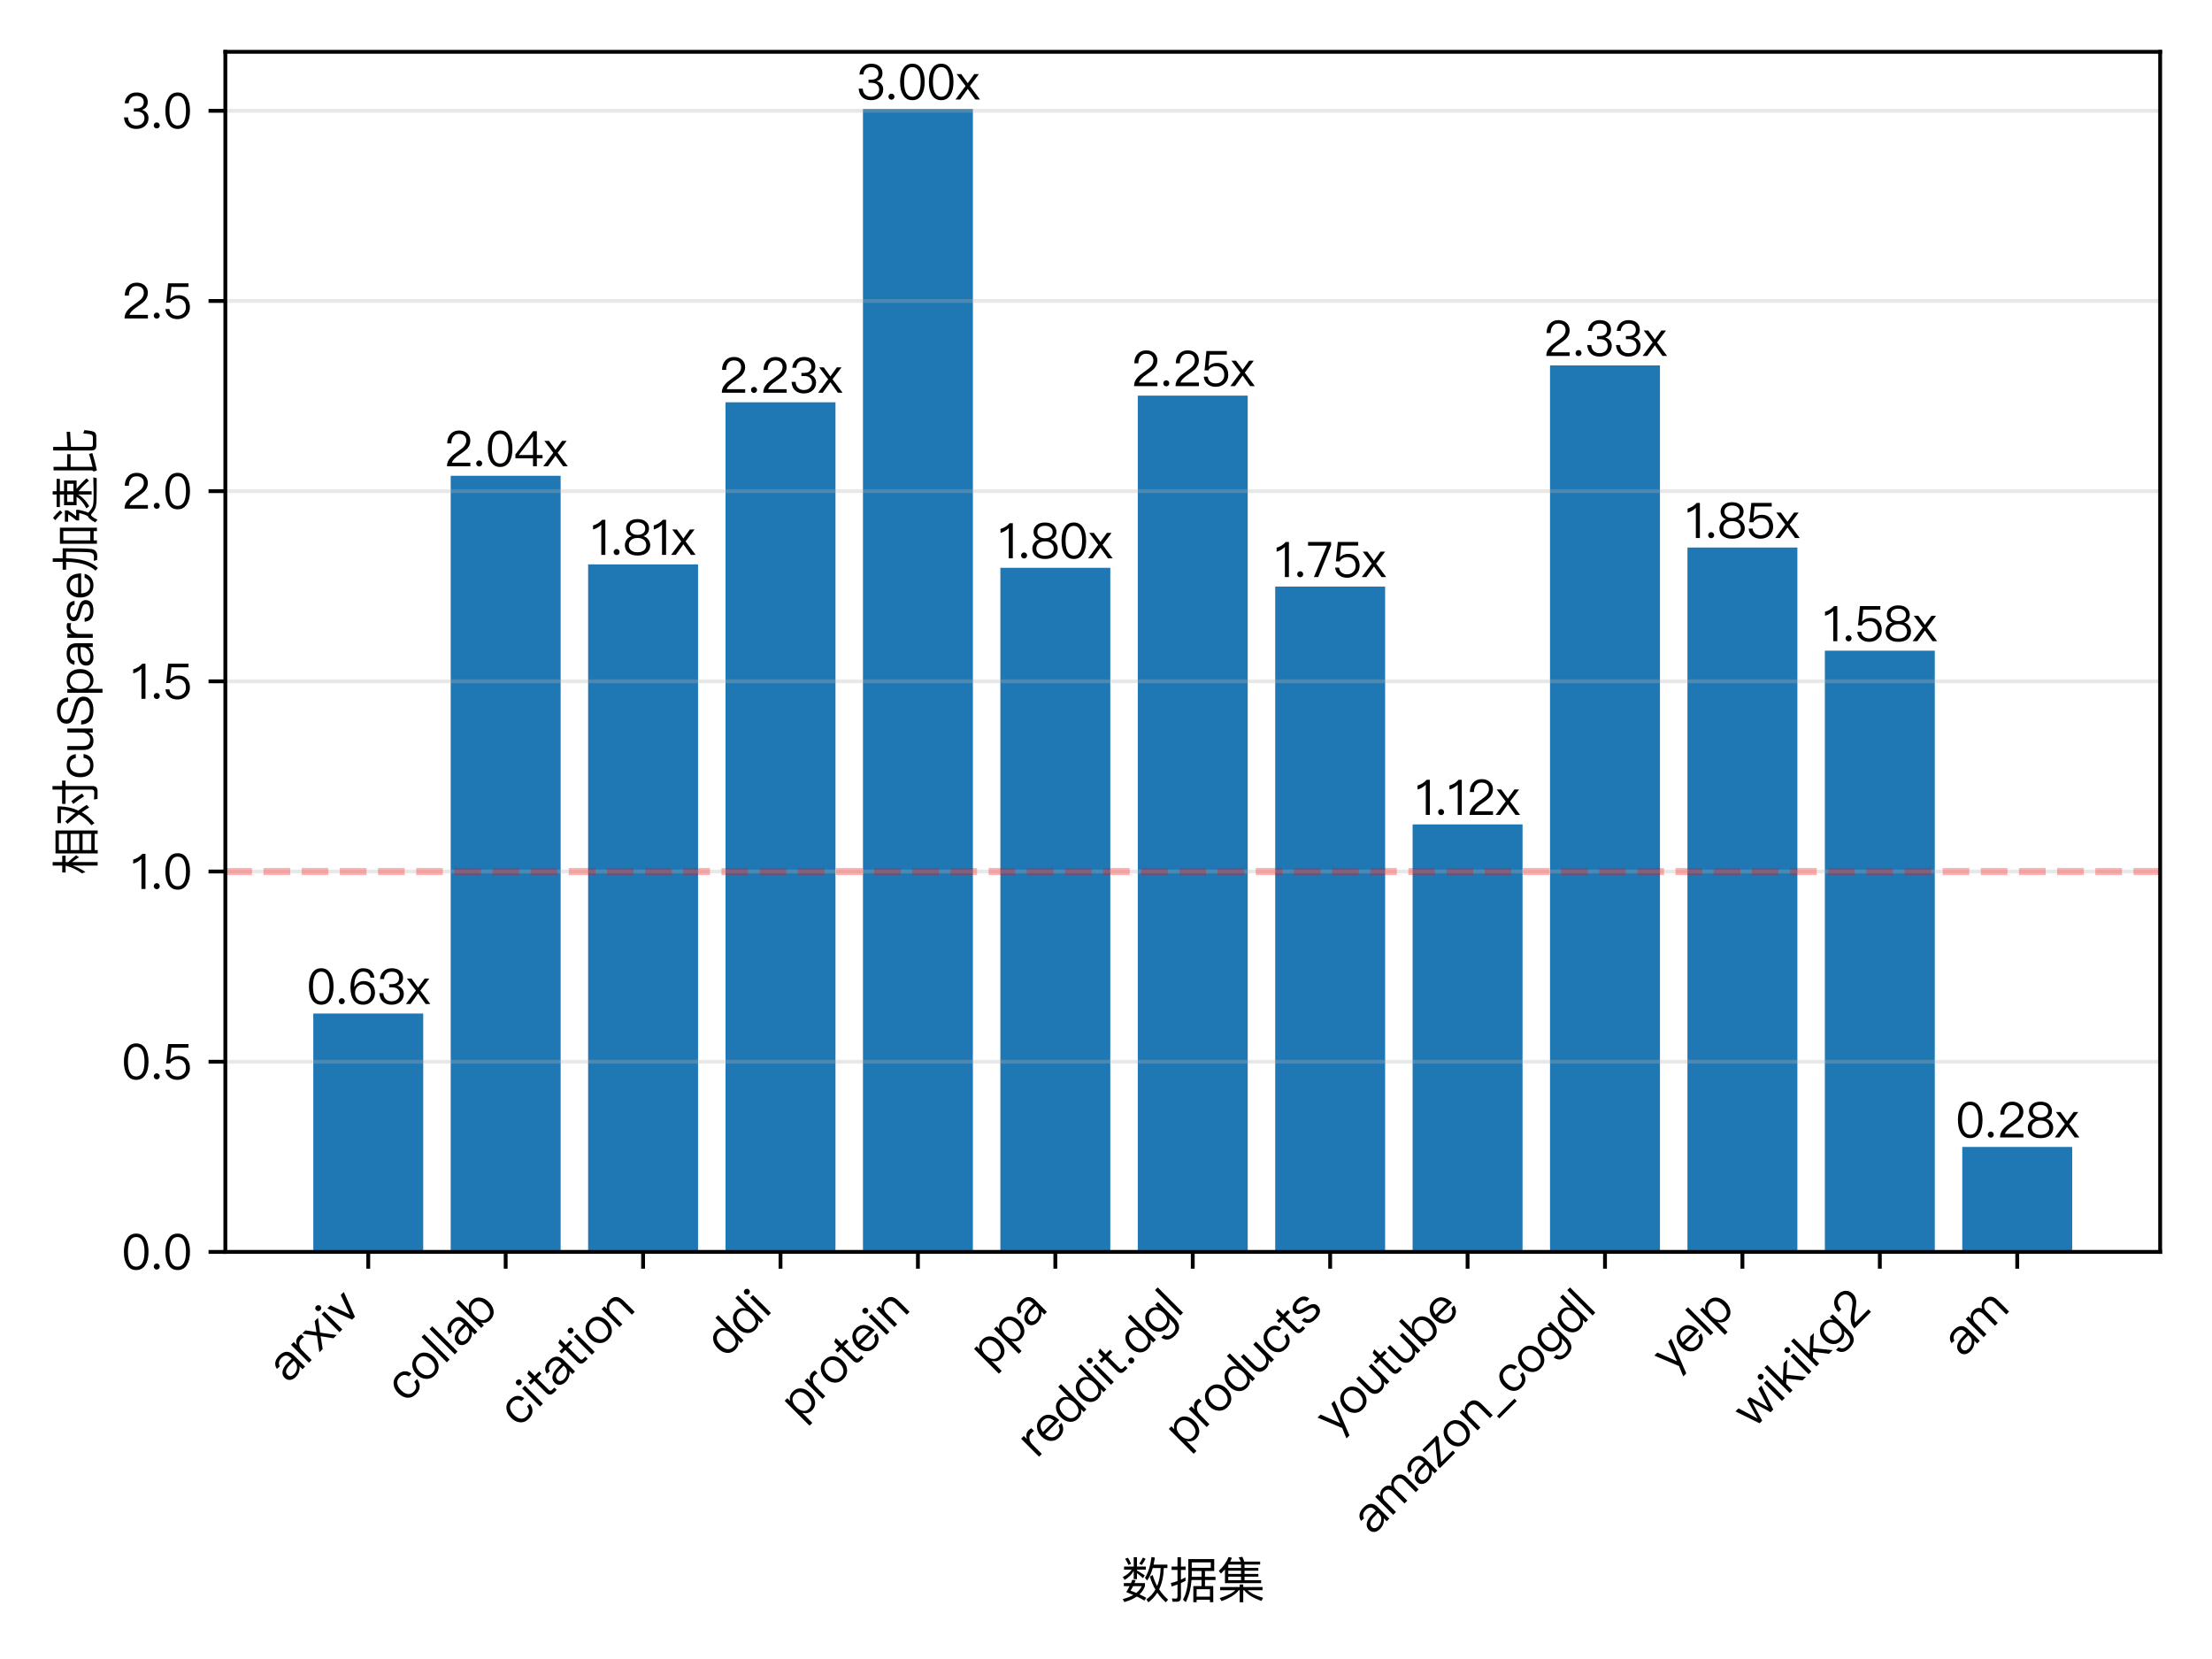 <?xml version="1.0" encoding="utf-8" standalone="no"?>
<!DOCTYPE svg PUBLIC "-//W3C//DTD SVG 1.1//EN"
  "http://www.w3.org/Graphics/SVG/1.1/DTD/svg11.dtd">
<svg xmlns:xlink="http://www.w3.org/1999/xlink" width="460.8pt" height="345.6pt" viewBox="0 0 460.8 345.6" xmlns="http://www.w3.org/2000/svg" version="1.1">
 <defs>
  <style type="text/css">*{stroke-linejoin: round; stroke-linecap: butt}</style>
 </defs>
 <g id="figure_1">
  <g id="patch_1">
   <path d="M 0 345.6 
L 460.8 345.6 
L 460.8 0 
L 0 0 
z
" style="fill: #ffffff"/>
  </g>
  <g id="axes_1">
   <g id="patch_2">
    <path d="M 46.944 260.792 
L 450 260.792 
L 450 10.8 
L 46.944 10.8 
z
" style="fill: #ffffff"/>
   </g>
   <g id="patch_3">
    <path d="M 65.264 260.792 
L 88.165 260.792 
L 88.165 211.138 
L 65.264 211.138 
z
" clip-path="url(#pe59d2b5b99)" style="fill: #1f77b4"/>
   </g>
   <g id="patch_4">
    <path d="M 93.891 260.792 
L 116.792 260.792 
L 116.792 99.112 
L 93.891 99.112 
z
" clip-path="url(#pe59d2b5b99)" style="fill: #1f77b4"/>
   </g>
   <g id="patch_5">
    <path d="M 122.517 260.792 
L 145.418 260.792 
L 145.418 117.567 
L 122.517 117.567 
z
" clip-path="url(#pe59d2b5b99)" style="fill: #1f77b4"/>
   </g>
   <g id="patch_6">
    <path d="M 151.143 260.792 
L 174.044 260.792 
L 174.044 83.799 
L 151.143 83.799 
z
" clip-path="url(#pe59d2b5b99)" style="fill: #1f77b4"/>
   </g>
   <g id="patch_7">
    <path d="M 179.769 260.792 
L 202.67 260.792 
L 202.67 22.704 
L 179.769 22.704 
z
" clip-path="url(#pe59d2b5b99)" style="fill: #1f77b4"/>
   </g>
   <g id="patch_8">
    <path d="M 208.395 260.792 
L 231.296 260.792 
L 231.296 118.28 
L 208.395 118.28 
z
" clip-path="url(#pe59d2b5b99)" style="fill: #1f77b4"/>
   </g>
   <g id="patch_9">
    <path d="M 237.021 260.792 
L 259.922 260.792 
L 259.922 82.419 
L 237.021 82.419 
z
" clip-path="url(#pe59d2b5b99)" style="fill: #1f77b4"/>
   </g>
   <g id="patch_10">
    <path d="M 265.648 260.792 
L 288.548 260.792 
L 288.548 122.196 
L 265.648 122.196 
z
" clip-path="url(#pe59d2b5b99)" style="fill: #1f77b4"/>
   </g>
   <g id="patch_11">
    <path d="M 294.274 260.792 
L 317.175 260.792 
L 317.175 171.742 
L 294.274 171.742 
z
" clip-path="url(#pe59d2b5b99)" style="fill: #1f77b4"/>
   </g>
   <g id="patch_12">
    <path d="M 322.9 260.792 
L 345.801 260.792 
L 345.801 76.12 
L 322.9 76.12 
z
" clip-path="url(#pe59d2b5b99)" style="fill: #1f77b4"/>
   </g>
   <g id="patch_13">
    <path d="M 351.526 260.792 
L 374.427 260.792 
L 374.427 114.056 
L 351.526 114.056 
z
" clip-path="url(#pe59d2b5b99)" style="fill: #1f77b4"/>
   </g>
   <g id="patch_14">
    <path d="M 380.152 260.792 
L 403.053 260.792 
L 403.053 135.547 
L 380.152 135.547 
z
" clip-path="url(#pe59d2b5b99)" style="fill: #1f77b4"/>
   </g>
   <g id="patch_15">
    <path d="M 408.778 260.792 
L 431.679 260.792 
L 431.679 238.929 
L 408.778 238.929 
z
" clip-path="url(#pe59d2b5b99)" style="fill: #1f77b4"/>
   </g>
   <g id="matplotlib.axis_1">
    <g id="xtick_1">
     <g id="line2d_1">
      <defs>
       <path id="m787c8847ae" d="M 0 0 
L 0 3.5 
" style="stroke: #000000; stroke-width: 0.8"/>
      </defs>
      <g>
       <use xlink:href="#m787c8847ae" x="76.715" y="260.792" style="stroke: #000000; stroke-width: 0.8"/>
      </g>
     </g>
     <g id="text_1">
      <!-- arxiv -->
      <g transform="translate(59.963 288.291) rotate(-45) scale(0.1 -0.1)">
       <defs>
        <path id="PingFangHK-Regular-61" d="M 1837 3398 
C 1440 3398 1126 3322 883 3168 
C 614 3002 442 2739 371 2394 
L 877 2355 
C 928 2566 1037 2726 1210 2829 
C 1363 2931 1562 2976 1805 2976 
C 2381 2976 2669 2701 2669 2144 
L 2669 1971 
L 1875 1958 
C 1376 1952 992 1856 723 1677 
C 416 1485 269 1203 269 826 
C 269 557 371 333 576 160 
C 774 -6 1037 -90 1370 -90 
C 1677 -90 1952 -19 2195 115 
C 2400 230 2573 378 2701 557 
L 2701 0 
L 3181 0 
L 3181 2125 
C 3181 2509 3078 2810 2886 3027 
C 2656 3277 2310 3398 1837 3398 
z
M 2669 1587 
L 2669 1306 
C 2669 1050 2547 819 2310 621 
C 2067 416 1792 314 1478 314 
C 1274 314 1107 365 979 461 
C 851 563 794 685 794 838 
C 794 1318 1165 1562 1907 1574 
L 2669 1587 
z
" transform="scale(0.016)"/>
        <path id="PingFangHK-Regular-72" d="M 1850 3398 
C 1619 3398 1421 3328 1248 3187 
C 1107 3078 992 2925 902 2733 
L 902 3309 
L 397 3309 
L 397 0 
L 902 0 
L 902 1754 
C 902 2061 986 2323 1165 2541 
C 1338 2771 1555 2880 1811 2880 
C 1971 2880 2138 2861 2304 2810 
L 2304 3322 
C 2182 3373 2029 3398 1850 3398 
z
" transform="scale(0.016)"/>
        <path id="PingFangHK-Regular-78" d="M 173 3309 
L 1344 1754 
L 32 0 
L 640 0 
L 1632 1376 
L 2618 0 
L 3226 0 
L 1914 1754 
L 3085 3309 
L 2483 3309 
L 1632 2131 
L 774 3309 
L 173 3309 
z
" transform="scale(0.016)"/>
        <path id="PingFangHK-Regular-69" d="M 819 4557 
C 710 4557 621 4525 544 4448 
C 467 4384 435 4294 435 4179 
C 435 4070 467 3981 544 3904 
C 621 3834 710 3795 819 3795 
C 928 3795 1018 3834 1094 3904 
C 1171 3981 1210 4070 1210 4179 
C 1210 4294 1171 4384 1094 4448 
C 1018 4525 928 4557 819 4557 
z
M 563 3309 
L 563 0 
L 1075 0 
L 1075 3309 
L 563 3309 
z
" transform="scale(0.016)"/>
        <path id="PingFangHK-Regular-76" d="M 32 3309 
L 1280 0 
L 1798 0 
L 3053 3309 
L 2490 3309 
L 1542 640 
L 595 3309 
L 32 3309 
z
" transform="scale(0.016)"/>
       </defs>
       <use xlink:href="#PingFangHK-Regular-61"/>
       <use xlink:href="#PingFangHK-Regular-72" transform="translate(55.9 0)"/>
       <use xlink:href="#PingFangHK-Regular-78" transform="translate(92.4 0)"/>
       <use xlink:href="#PingFangHK-Regular-69" transform="translate(143.3 0)"/>
       <use xlink:href="#PingFangHK-Regular-76" transform="translate(168.9 0)"/>
      </g>
     </g>
    </g>
    <g id="xtick_2">
     <g id="line2d_2">
      <g>
       <use xlink:href="#m787c8847ae" x="105.341" y="260.792" style="stroke: #000000; stroke-width: 0.8"/>
      </g>
     </g>
     <g id="text_2">
      <!-- collab -->
      <g transform="translate(84.51 292.37) rotate(-45) scale(0.1 -0.1)">
       <defs>
        <path id="PingFangHK-Regular-63" d="M 1824 3398 
C 1331 3398 941 3226 659 2874 
C 397 2554 269 2144 269 1638 
C 269 1133 397 723 659 410 
C 934 77 1318 -90 1818 -90 
C 2227 -90 2554 19 2803 230 
C 3059 448 3219 774 3296 1197 
L 2784 1197 
C 2707 627 2381 339 1818 339 
C 1485 339 1229 461 1056 691 
C 877 922 794 1242 794 1645 
C 794 2048 883 2368 1062 2605 
C 1248 2848 1504 2970 1824 2970 
C 2086 2970 2298 2912 2464 2784 
C 2624 2656 2726 2464 2771 2208 
L 3277 2208 
C 3219 2611 3066 2912 2810 3110 
C 2560 3302 2234 3398 1824 3398 
z
" transform="scale(0.016)"/>
        <path id="PingFangHK-Regular-6f" d="M 1875 3398 
C 1376 3398 986 3232 691 2886 
C 410 2560 269 2150 269 1651 
C 269 1158 410 749 691 429 
C 986 83 1376 -90 1875 -90 
C 2368 -90 2765 83 3066 429 
C 3341 749 3482 1158 3482 1651 
C 3482 2150 3341 2560 3059 2886 
C 2765 3232 2368 3398 1875 3398 
z
M 1875 2970 
C 2221 2970 2496 2835 2701 2566 
C 2874 2323 2963 2022 2963 1651 
C 2963 1293 2874 986 2701 742 
C 2496 474 2221 339 1875 339 
C 1523 339 1248 474 1056 742 
C 877 986 794 1286 794 1651 
C 794 2022 877 2323 1056 2566 
C 1248 2835 1523 2970 1875 2970 
z
" transform="scale(0.016)"/>
        <path id="PingFangHK-Regular-6c" d="M 499 4659 
L 499 0 
L 1005 0 
L 1005 4659 
L 499 4659 
z
" transform="scale(0.016)"/>
        <path id="PingFangHK-Regular-62" d="M 397 4659 
L 397 0 
L 877 0 
L 877 544 
C 1101 122 1466 -90 1978 -90 
C 2458 -90 2835 90 3110 435 
C 3354 755 3482 1165 3482 1664 
C 3482 2150 3354 2547 3110 2867 
C 2842 3226 2470 3398 2003 3398 
C 1530 3398 1165 3168 909 2701 
L 909 4659 
L 397 4659 
z
M 1894 2976 
C 2253 2976 2522 2848 2707 2592 
C 2874 2368 2957 2061 2957 1664 
C 2957 1267 2874 954 2720 723 
C 2541 467 2272 333 1914 333 
C 1581 333 1318 461 1139 717 
C 973 947 890 1248 890 1619 
L 890 1683 
C 890 2067 979 2381 1171 2618 
C 1350 2861 1594 2976 1894 2976 
z
" transform="scale(0.016)"/>
       </defs>
       <use xlink:href="#PingFangHK-Regular-63"/>
       <use xlink:href="#PingFangHK-Regular-6f" transform="translate(54.7 0)"/>
       <use xlink:href="#PingFangHK-Regular-6c" transform="translate(113.3 0)"/>
       <use xlink:href="#PingFangHK-Regular-6c" transform="translate(136.8 0)"/>
       <use xlink:href="#PingFangHK-Regular-61" transform="translate(160.3 0)"/>
       <use xlink:href="#PingFangHK-Regular-62" transform="translate(216.2 0)"/>
      </g>
     </g>
    </g>
    <g id="xtick_3">
     <g id="line2d_3">
      <g>
       <use xlink:href="#m787c8847ae" x="133.967" y="260.792" style="stroke: #000000; stroke-width: 0.8"/>
      </g>
     </g>
     <g id="text_3">
      <!-- citation -->
      <g transform="translate(108.01 297.497) rotate(-45) scale(0.1 -0.1)">
       <defs>
        <path id="PingFangHK-Regular-74" d="M 1280 4378 
L 774 4166 
L 774 3309 
L 109 3309 
L 109 2880 
L 774 2880 
L 774 774 
C 774 525 826 339 934 211 
C 1050 70 1248 0 1517 0 
L 2016 0 
L 2016 429 
L 1594 429 
C 1478 429 1395 461 1350 512 
C 1299 563 1280 653 1280 774 
L 1280 2880 
L 2099 2880 
L 2099 3309 
L 1280 3309 
L 1280 4378 
z
" transform="scale(0.016)"/>
        <path id="PingFangHK-Regular-6e" d="M 1946 3398 
C 1728 3398 1530 3347 1350 3245 
C 1171 3149 1024 3008 909 2822 
L 909 3309 
L 397 3309 
L 397 0 
L 909 0 
L 909 1997 
C 928 2298 1024 2534 1203 2714 
C 1370 2880 1568 2963 1798 2963 
C 2374 2963 2669 2643 2669 1997 
L 2669 0 
L 3181 0 
L 3181 2035 
C 3181 2944 2765 3398 1946 3398 
z
" transform="scale(0.016)"/>
       </defs>
       <use xlink:href="#PingFangHK-Regular-63"/>
       <use xlink:href="#PingFangHK-Regular-69" transform="translate(54.7 0)"/>
       <use xlink:href="#PingFangHK-Regular-74" transform="translate(80.3 0)"/>
       <use xlink:href="#PingFangHK-Regular-61" transform="translate(115.8 0)"/>
       <use xlink:href="#PingFangHK-Regular-74" transform="translate(171.7 0)"/>
       <use xlink:href="#PingFangHK-Regular-69" transform="translate(207.2 0)"/>
       <use xlink:href="#PingFangHK-Regular-6f" transform="translate(232.8 0)"/>
       <use xlink:href="#PingFangHK-Regular-6e" transform="translate(291.4 0)"/>
      </g>
     </g>
    </g>
    <g id="xtick_4">
     <g id="line2d_4">
      <g>
       <use xlink:href="#m787c8847ae" x="162.593" y="260.792" style="stroke: #000000; stroke-width: 0.8"/>
      </g>
     </g>
     <g id="text_4">
      <!-- ddi -->
      <g transform="translate(151.097 283.035) rotate(-45) scale(0.1 -0.1)">
       <defs>
        <path id="PingFangHK-Regular-64" d="M 2842 4659 
L 2842 2701 
C 2586 3168 2221 3398 1747 3398 
C 1274 3398 909 3226 640 2867 
C 390 2547 269 2150 269 1664 
C 269 1165 390 755 640 435 
C 909 90 1286 -90 1773 -90 
C 2272 -90 2643 122 2874 544 
L 2874 0 
L 3354 0 
L 3354 4659 
L 2842 4659 
z
M 1856 2976 
C 2150 2976 2394 2861 2579 2618 
C 2758 2381 2854 2067 2854 1683 
L 2854 1619 
C 2854 1248 2771 947 2611 717 
C 2426 461 2170 333 1837 333 
C 1478 333 1210 467 1030 723 
C 870 954 794 1267 794 1664 
C 794 2061 870 2368 1037 2592 
C 1216 2848 1491 2976 1856 2976 
z
" transform="scale(0.016)"/>
       </defs>
       <use xlink:href="#PingFangHK-Regular-64"/>
       <use xlink:href="#PingFangHK-Regular-64" transform="translate(58.6 0)"/>
       <use xlink:href="#PingFangHK-Regular-69" transform="translate(117.2 0)"/>
      </g>
     </g>
    </g>
    <g id="xtick_5">
     <g id="line2d_5">
      <g>
       <use xlink:href="#m787c8847ae" x="191.22" y="260.792" style="stroke: #000000; stroke-width: 0.8"/>
      </g>
     </g>
     <g id="text_5">
      <!-- protein -->
      <g transform="translate(166.755 296.004) rotate(-45) scale(0.1 -0.1)">
       <defs>
        <path id="PingFangHK-Regular-70" d="M 1978 3398 
C 1478 3398 1114 3187 877 2765 
L 877 3309 
L 397 3309 
L 397 -1267 
L 909 -1267 
L 909 602 
C 1165 141 1530 -90 2003 -90 
C 2477 -90 2842 90 3110 435 
C 3354 755 3482 1158 3482 1645 
C 3482 2144 3354 2547 3104 2867 
C 2829 3226 2451 3398 1978 3398 
z
M 1914 2976 
C 2266 2976 2534 2848 2720 2579 
C 2874 2349 2957 2035 2957 1645 
C 2957 1248 2874 934 2707 704 
C 2522 461 2253 333 1894 333 
C 1587 333 1350 454 1171 685 
C 979 922 890 1229 890 1613 
L 890 1677 
C 890 2048 973 2355 1139 2586 
C 1318 2848 1581 2976 1914 2976 
z
" transform="scale(0.016)"/>
        <path id="PingFangHK-Regular-65" d="M 1760 3398 
C 1280 3398 902 3226 621 2880 
C 339 2554 205 2144 205 1658 
C 205 1120 346 698 640 378 
C 922 70 1306 -90 1779 -90 
C 2208 -90 2560 38 2835 282 
C 3059 486 3206 742 3283 1062 
L 2771 1062 
C 2688 832 2579 659 2438 544 
C 2272 410 2048 339 1779 339 
C 1466 339 1216 442 1037 646 
C 858 851 762 1139 736 1510 
L 3347 1510 
C 3334 2086 3206 2541 2963 2861 
C 2694 3219 2291 3398 1760 3398 
z
M 1773 2970 
C 2400 2970 2752 2618 2816 1907 
L 749 1907 
C 781 2234 883 2490 1062 2682 
C 1242 2874 1478 2970 1773 2970 
z
" transform="scale(0.016)"/>
       </defs>
       <use xlink:href="#PingFangHK-Regular-70"/>
       <use xlink:href="#PingFangHK-Regular-72" transform="translate(58.6 0)"/>
       <use xlink:href="#PingFangHK-Regular-6f" transform="translate(95.1 0)"/>
       <use xlink:href="#PingFangHK-Regular-74" transform="translate(153.7 0)"/>
       <use xlink:href="#PingFangHK-Regular-65" transform="translate(189.2 0)"/>
       <use xlink:href="#PingFangHK-Regular-69" transform="translate(244.7 0)"/>
       <use xlink:href="#PingFangHK-Regular-6e" transform="translate(270.3 0)"/>
      </g>
     </g>
    </g>
    <g id="xtick_6">
     <g id="line2d_6">
      <g>
       <use xlink:href="#m787c8847ae" x="219.846" y="260.792" style="stroke: #000000; stroke-width: 0.8"/>
      </g>
     </g>
     <g id="text_6">
      <!-- ppa -->
      <g transform="translate(206.206 285.179) rotate(-45) scale(0.1 -0.1)">
       <use xlink:href="#PingFangHK-Regular-70"/>
       <use xlink:href="#PingFangHK-Regular-70" transform="translate(58.6 0)"/>
       <use xlink:href="#PingFangHK-Regular-61" transform="translate(117.2 0)"/>
      </g>
     </g>
    </g>
    <g id="xtick_7">
     <g id="line2d_7">
      <g>
       <use xlink:href="#m787c8847ae" x="248.472" y="260.792" style="stroke: #000000; stroke-width: 0.8"/>
      </g>
     </g>
     <g id="text_7">
      <!-- reddit.dgl -->
      <g transform="translate(216.01 303.902) rotate(-45) scale(0.1 -0.1)">
       <defs>
        <path id="PingFangHK-Regular-2e" d="M 845 762 
C 730 762 640 723 570 646 
C 493 570 454 480 454 365 
C 454 256 493 166 570 90 
C 640 13 730 -26 845 -26 
C 947 -26 1043 13 1120 90 
C 1197 166 1235 256 1235 365 
C 1235 480 1197 570 1120 646 
C 1043 723 947 762 845 762 
z
" transform="scale(0.016)"/>
        <path id="PingFangHK-Regular-67" d="M 1760 3398 
C 1299 3398 934 3238 666 2912 
C 397 2605 269 2214 269 1728 
C 269 1248 397 858 666 550 
C 934 237 1299 77 1760 77 
C 2259 77 2630 301 2874 742 
L 2874 160 
C 2874 -570 2541 -941 1875 -941 
C 1574 -941 1350 -883 1203 -774 
C 1056 -672 960 -506 922 -282 
L 410 -282 
C 467 -640 614 -909 851 -1088 
C 1082 -1267 1427 -1357 1875 -1357 
C 2880 -1357 3386 -826 3386 230 
L 3386 3309 
L 2874 3309 
L 2874 2739 
C 2630 3181 2259 3398 1760 3398 
z
M 1837 2976 
C 2163 2976 2419 2861 2611 2618 
C 2790 2400 2880 2099 2880 1728 
C 2880 1370 2790 1075 2611 851 
C 2419 621 2163 506 1830 506 
C 1472 506 1210 634 1030 877 
C 870 1094 794 1382 794 1728 
C 794 2099 883 2400 1062 2618 
C 1248 2861 1504 2976 1837 2976 
z
" transform="scale(0.016)"/>
       </defs>
       <use xlink:href="#PingFangHK-Regular-72"/>
       <use xlink:href="#PingFangHK-Regular-65" transform="translate(36.5 0)"/>
       <use xlink:href="#PingFangHK-Regular-64" transform="translate(92 0)"/>
       <use xlink:href="#PingFangHK-Regular-64" transform="translate(150.6 0)"/>
       <use xlink:href="#PingFangHK-Regular-69" transform="translate(209.2 0)"/>
       <use xlink:href="#PingFangHK-Regular-74" transform="translate(234.8 0)"/>
       <use xlink:href="#PingFangHK-Regular-2e" transform="translate(270.3 0)"/>
       <use xlink:href="#PingFangHK-Regular-64" transform="translate(296.7 0)"/>
       <use xlink:href="#PingFangHK-Regular-67" transform="translate(355.3 0)"/>
       <use xlink:href="#PingFangHK-Regular-6c" transform="translate(414.4 0)"/>
      </g>
     </g>
    </g>
    <g id="xtick_8">
     <g id="line2d_8">
      <g>
       <use xlink:href="#m787c8847ae" x="277.098" y="260.792" style="stroke: #000000; stroke-width: 0.8"/>
      </g>
     </g>
     <g id="text_8">
      <!-- products -->
      <g transform="translate(246.779 301.859) rotate(-45) scale(0.1 -0.1)">
       <defs>
        <path id="PingFangHK-Regular-75" d="M 397 3309 
L 397 1261 
C 397 365 794 -90 1600 -90 
C 2048 -90 2406 115 2675 512 
L 2675 0 
L 3187 0 
L 3187 3309 
L 2675 3309 
L 2675 1293 
C 2637 1011 2528 781 2349 602 
C 2176 435 1978 346 1760 346 
C 1459 346 1242 429 1107 582 
C 973 736 909 973 909 1286 
L 909 3309 
L 397 3309 
z
" transform="scale(0.016)"/>
        <path id="PingFangHK-Regular-73" d="M 1568 3398 
C 1197 3398 890 3315 659 3149 
C 410 2982 288 2765 288 2483 
C 288 2202 410 1990 666 1837 
C 819 1734 1094 1638 1485 1542 
C 1843 1453 2080 1382 2189 1331 
C 2394 1229 2502 1088 2502 902 
C 2502 531 2202 339 1613 339 
C 1331 339 1120 390 979 493 
C 838 608 742 794 704 1056 
L 205 1056 
C 282 294 755 -90 1626 -90 
C 2560 -90 3027 256 3027 934 
C 3027 1222 2893 1446 2630 1613 
C 2458 1722 2176 1824 1779 1920 
C 1446 2010 1216 2080 1094 2138 
C 902 2234 813 2355 813 2496 
C 813 2643 883 2758 1024 2842 
C 1152 2931 1331 2970 1562 2970 
C 1824 2970 2029 2918 2170 2816 
C 2298 2726 2381 2573 2426 2368 
L 2925 2368 
C 2835 3059 2387 3398 1568 3398 
z
" transform="scale(0.016)"/>
       </defs>
       <use xlink:href="#PingFangHK-Regular-70"/>
       <use xlink:href="#PingFangHK-Regular-72" transform="translate(58.6 0)"/>
       <use xlink:href="#PingFangHK-Regular-6f" transform="translate(95.1 0)"/>
       <use xlink:href="#PingFangHK-Regular-64" transform="translate(153.7 0)"/>
       <use xlink:href="#PingFangHK-Regular-75" transform="translate(212.3 0)"/>
       <use xlink:href="#PingFangHK-Regular-63" transform="translate(268.3 0)"/>
       <use xlink:href="#PingFangHK-Regular-74" transform="translate(323 0)"/>
       <use xlink:href="#PingFangHK-Regular-73" transform="translate(358.5 0)"/>
      </g>
     </g>
    </g>
    <g id="xtick_9">
     <g id="line2d_9">
      <g>
       <use xlink:href="#m787c8847ae" x="305.724" y="260.792" style="stroke: #000000; stroke-width: 0.8"/>
      </g>
     </g>
     <g id="text_9">
      <!-- youtube -->
      <g transform="translate(278.177 299.087) rotate(-45) scale(0.1 -0.1)">
       <defs>
        <path id="PingFangHK-Regular-79" d="M 32 3309 
L 1344 77 
L 774 -1267 
L 1331 -1267 
L 3142 3309 
L 2579 3309 
L 1600 698 
L 589 3309 
L 32 3309 
z
" transform="scale(0.016)"/>
       </defs>
       <use xlink:href="#PingFangHK-Regular-79"/>
       <use xlink:href="#PingFangHK-Regular-6f" transform="translate(49.6 0)"/>
       <use xlink:href="#PingFangHK-Regular-75" transform="translate(108.2 0)"/>
       <use xlink:href="#PingFangHK-Regular-74" transform="translate(164.2 0)"/>
       <use xlink:href="#PingFangHK-Regular-75" transform="translate(199.7 0)"/>
       <use xlink:href="#PingFangHK-Regular-62" transform="translate(255.7 0)"/>
       <use xlink:href="#PingFangHK-Regular-65" transform="translate(314.3 0)"/>
      </g>
     </g>
    </g>
    <g id="xtick_10">
     <g id="line2d_10">
      <g>
       <use xlink:href="#m787c8847ae" x="334.35" y="260.792" style="stroke: #000000; stroke-width: 0.8"/>
      </g>
     </g>
     <g id="text_10">
      <!-- amazon_cogdl -->
      <g transform="translate(285.828 319.962) rotate(-45) scale(0.1 -0.1)">
       <defs>
        <path id="PingFangHK-Regular-6d" d="M 1843 3398 
C 1472 3398 1158 3226 909 2867 
L 909 3309 
L 397 3309 
L 397 0 
L 909 0 
L 909 2016 
C 909 2278 986 2502 1139 2682 
C 1293 2874 1485 2963 1722 2963 
C 2227 2963 2483 2675 2483 2086 
L 2483 0 
L 2995 0 
L 2995 2074 
C 2995 2342 3066 2554 3219 2720 
C 3360 2886 3546 2963 3763 2963 
C 4045 2963 4250 2893 4378 2739 
C 4499 2598 4563 2381 4563 2086 
L 4563 0 
L 5075 0 
L 5075 2170 
C 5075 2547 4966 2848 4762 3072 
C 4544 3290 4269 3398 3923 3398 
C 3693 3398 3501 3347 3341 3245 
C 3162 3149 3008 2989 2880 2771 
C 2694 3194 2349 3398 1843 3398 
z
" transform="scale(0.016)"/>
        <path id="PingFangHK-Regular-7a" d="M 224 3309 
L 224 2880 
L 2182 2880 
L 160 371 
L 160 0 
L 2957 0 
L 2957 429 
L 826 429 
L 2854 2950 
L 2854 3309 
L 224 3309 
z
" transform="scale(0.016)"/>
        <path id="PingFangHK-Regular-5f" d="M 0 -467 
L 0 -896 
L 3200 -896 
L 3200 -467 
L 0 -467 
z
" transform="scale(0.016)"/>
       </defs>
       <use xlink:href="#PingFangHK-Regular-61"/>
       <use xlink:href="#PingFangHK-Regular-6d" transform="translate(55.9 0)"/>
       <use xlink:href="#PingFangHK-Regular-61" transform="translate(141.4 0)"/>
       <use xlink:href="#PingFangHK-Regular-7a" transform="translate(197.3 0)"/>
       <use xlink:href="#PingFangHK-Regular-6f" transform="translate(246 0)"/>
       <use xlink:href="#PingFangHK-Regular-6e" transform="translate(304.6 0)"/>
       <use xlink:href="#PingFangHK-Regular-5f" transform="translate(360.5 0)"/>
       <use xlink:href="#PingFangHK-Regular-63" transform="translate(410.5 0)"/>
       <use xlink:href="#PingFangHK-Regular-6f" transform="translate(465.2 0)"/>
       <use xlink:href="#PingFangHK-Regular-67" transform="translate(523.8 0)"/>
       <use xlink:href="#PingFangHK-Regular-64" transform="translate(582.9 0)"/>
       <use xlink:href="#PingFangHK-Regular-6c" transform="translate(641.5 0)"/>
      </g>
     </g>
    </g>
    <g id="xtick_11">
     <g id="line2d_11">
      <g>
       <use xlink:href="#m787c8847ae" x="362.976" y="260.792" style="stroke: #000000; stroke-width: 0.8"/>
      </g>
     </g>
     <g id="text_11">
      <!-- yelp -->
      <g transform="translate(348.34 286.175) rotate(-45) scale(0.1 -0.1)">
       <use xlink:href="#PingFangHK-Regular-79"/>
       <use xlink:href="#PingFangHK-Regular-65" transform="translate(49.6 0)"/>
       <use xlink:href="#PingFangHK-Regular-6c" transform="translate(105.1 0)"/>
       <use xlink:href="#PingFangHK-Regular-70" transform="translate(128.6 0)"/>
      </g>
     </g>
    </g>
    <g id="xtick_12">
     <g id="line2d_12">
      <g>
       <use xlink:href="#m787c8847ae" x="391.603" y="260.792" style="stroke: #000000; stroke-width: 0.8"/>
      </g>
     </g>
     <g id="text_12">
      <!-- wikikg2 -->
      <g transform="translate(365.242 297.801) rotate(-45) scale(0.1 -0.1)">
       <defs>
        <path id="PingFangHK-Regular-77" d="M 32 3309 
L 1158 0 
L 1638 0 
L 2419 2662 
L 3187 0 
L 3674 0 
L 4800 3309 
L 4237 3309 
L 3424 627 
L 2656 3309 
L 2176 3309 
L 1408 627 
L 595 3309 
L 32 3309 
z
" transform="scale(0.016)"/>
        <path id="PingFangHK-Regular-6b" d="M 397 4659 
L 397 0 
L 909 0 
L 909 1171 
L 1434 1645 
L 2726 0 
L 3386 0 
L 1786 1978 
L 3245 3309 
L 2566 3309 
L 909 1773 
L 909 4659 
L 397 4659 
z
" transform="scale(0.016)"/>
        <path id="PingFangHK-Regular-32" d="M 1984 4659 
C 1523 4659 1146 4506 864 4198 
C 582 3898 435 3488 435 2976 
L 960 2976 
C 966 3379 1062 3686 1242 3891 
C 1408 4109 1651 4211 1965 4211 
C 2259 4211 2496 4134 2662 3981 
C 2829 3827 2912 3616 2912 3334 
C 2912 3040 2790 2765 2560 2515 
C 2438 2387 2202 2202 1843 1946 
C 1357 1613 1030 1338 851 1133 
C 544 794 397 416 397 0 
L 3443 0 
L 3443 467 
L 1043 467 
C 1126 774 1459 1126 2042 1517 
C 2515 1837 2829 2086 2989 2253 
C 3283 2573 3437 2931 3437 3328 
C 3437 3725 3296 4051 3027 4294 
C 2752 4538 2406 4659 1984 4659 
z
" transform="scale(0.016)"/>
       </defs>
       <use xlink:href="#PingFangHK-Regular-77"/>
       <use xlink:href="#PingFangHK-Regular-69" transform="translate(75.5 0)"/>
       <use xlink:href="#PingFangHK-Regular-6b" transform="translate(101.1 0)"/>
       <use xlink:href="#PingFangHK-Regular-69" transform="translate(154 0)"/>
       <use xlink:href="#PingFangHK-Regular-6b" transform="translate(179.6 0)"/>
       <use xlink:href="#PingFangHK-Regular-67" transform="translate(232.5 0)"/>
       <use xlink:href="#PingFangHK-Regular-32" transform="translate(291.6 0)"/>
      </g>
     </g>
    </g>
    <g id="xtick_13">
     <g id="line2d_13">
      <g>
       <use xlink:href="#m787c8847ae" x="420.229" y="260.792" style="stroke: #000000; stroke-width: 0.8"/>
      </g>
     </g>
     <g id="text_13">
      <!-- am -->
      <g transform="translate(408.83 282.938) rotate(-45) scale(0.1 -0.1)">
       <use xlink:href="#PingFangHK-Regular-61"/>
       <use xlink:href="#PingFangHK-Regular-6d" transform="translate(55.9 0)"/>
      </g>
     </g>
    </g>
    <g id="text_14">
     <!-- 数据集 -->
     <g transform="translate(233.472 332.741) scale(0.1 -0.1)">
      <defs>
       <path id="PingFangHK-Regular-6570" d="M 4166 3808 
L 5190 3808 
C 5165 2906 5018 2125 4742 1466 
C 4499 1901 4307 2381 4154 2893 
L 3795 2688 
C 3974 2074 4211 1510 4512 998 
C 4218 486 3827 64 3341 -269 
L 3584 -659 
C 4058 -314 4448 102 4762 602 
C 5069 141 5440 -275 5869 -653 
L 6163 -307 
C 5715 83 5325 531 4998 1037 
C 5370 1805 5574 2726 5606 3808 
L 6074 3808 
L 6074 4250 
L 4275 4250 
C 4339 4531 4397 4838 4448 5165 
L 4006 5242 
C 3859 4102 3578 3194 3155 2528 
L 3437 2176 
C 3738 2611 3981 3155 4166 3808 
z
M 1504 2278 
C 1453 2144 1402 2003 1338 1850 
L 403 1850 
L 403 1446 
L 1152 1446 
C 1024 1203 883 947 717 678 
C 1043 550 1350 429 1638 301 
C 1261 83 800 -96 256 -237 
L 474 -621 
C 1126 -442 1664 -198 2093 96 
C 2470 -83 2803 -256 3085 -429 
L 3328 -70 
C 3040 90 2746 237 2445 378 
C 2778 685 3014 1050 3155 1472 
L 3155 1850 
L 1792 1850 
C 1843 1978 1888 2099 1933 2227 
L 1504 2278 
z
M 2022 563 
C 1779 672 1530 768 1274 858 
C 1395 1043 1510 1242 1613 1446 
L 2733 1446 
C 2579 1114 2342 819 2022 563 
z
M 941 5146 
L 570 5024 
C 723 4787 870 4518 1005 4211 
L 1338 4358 
C 1222 4640 1094 4902 941 5146 
z
M 2886 5171 
C 2765 4909 2605 4640 2413 4371 
L 2739 4205 
C 2938 4467 3104 4736 3232 5011 
L 2886 5171 
z
M 429 4000 
L 429 3597 
L 1421 3597 
C 1203 3238 819 2918 269 2637 
L 506 2259 
C 1056 2592 1446 2982 1690 3430 
L 1690 2362 
L 2112 2362 
L 2112 3142 
C 2330 2982 2592 2765 2893 2490 
L 3130 2848 
C 2790 3085 2451 3296 2112 3482 
L 2112 3597 
L 3270 3597 
L 3270 4000 
L 2112 4000 
L 2112 5222 
L 1690 5222 
L 1690 4000 
L 429 4000 
z
" transform="scale(0.016)"/>
       <path id="PingFangHK-Regular-636e" d="M 1050 -582 
C 1408 -582 1587 -390 1587 -19 
L 1587 1850 
C 1786 1939 1984 2029 2182 2131 
L 2182 2586 
C 1990 2483 1792 2387 1587 2298 
L 1587 3558 
L 2202 3558 
L 2202 4000 
L 1587 4000 
L 1587 5210 
L 1139 5210 
L 1139 4000 
L 371 4000 
L 371 3558 
L 1139 3558 
L 1139 2112 
C 858 2010 563 1920 269 1850 
L 384 1402 
C 634 1478 883 1568 1139 1664 
L 1139 96 
C 1139 -83 1056 -179 896 -179 
C 742 -179 576 -166 410 -147 
L 506 -582 
L 1050 -582 
z
M 2963 2246 
L 4269 2246 
L 4269 1459 
L 3200 1459 
L 3200 -640 
L 3629 -640 
L 3629 -326 
L 5363 -326 
L 5363 -640 
L 5792 -640 
L 5792 1459 
L 4717 1459 
L 4717 2246 
L 6086 2246 
L 6086 2662 
L 4717 2662 
L 4717 3418 
L 5920 3418 
L 5920 4973 
L 2547 4973 
L 2547 2970 
C 2541 1626 2310 525 1856 -320 
L 2214 -640 
C 2637 192 2886 1152 2963 2246 
z
M 4269 3418 
L 4269 2662 
L 2989 2662 
C 2989 2765 2995 2867 2995 2970 
L 2995 3418 
L 4269 3418 
z
M 3629 83 
L 3629 1050 
L 5363 1050 
L 5363 83 
L 3629 83 
z
M 5472 4544 
L 5472 3834 
L 2995 3834 
L 2995 4544 
L 5472 4544 
z
" transform="scale(0.016)"/>
       <path id="PingFangHK-Regular-96c6" d="M 2413 915 
C 2042 538 1363 198 378 -102 
L 621 -499 
C 1715 -102 2464 371 2867 915 
L 2989 915 
L 2989 -646 
L 3450 -646 
L 3450 915 
L 3571 915 
C 4019 346 4768 -115 5830 -474 
L 6029 -64 
C 5126 179 4454 506 4019 915 
L 5958 915 
L 5958 1331 
L 3450 1331 
L 3450 1664 
L 2989 1664 
L 2989 1331 
L 442 1331 
L 442 915 
L 2413 915 
z
M 1069 3635 
L 1069 1837 
L 5773 1837 
L 5773 2227 
L 3616 2227 
L 3616 2682 
L 5414 2682 
L 5414 3040 
L 3616 3040 
L 3616 3462 
L 5414 3462 
L 5414 3821 
L 3616 3821 
L 3616 4256 
L 5651 4256 
L 5651 4640 
L 3584 4640 
C 3501 4870 3418 5082 3328 5267 
L 2854 5190 
C 2957 5024 3046 4838 3136 4640 
L 1754 4640 
C 1830 4800 1907 4966 1971 5139 
L 1542 5248 
C 1261 4557 838 3955 269 3443 
L 531 3085 
C 723 3264 902 3443 1069 3635 
z
M 3162 2227 
L 1498 2227 
L 1498 2682 
L 3162 2682 
L 3162 2227 
z
M 3162 3040 
L 1498 3040 
L 1498 3462 
L 3162 3462 
L 3162 3040 
z
M 3162 3821 
L 1498 3821 
L 1498 4205 
L 1530 4256 
L 3162 4256 
L 3162 3821 
z
" transform="scale(0.016)"/>
      </defs>
      <use xlink:href="#PingFangHK-Regular-6570"/>
      <use xlink:href="#PingFangHK-Regular-636e" transform="translate(100 0)"/>
      <use xlink:href="#PingFangHK-Regular-96c6" transform="translate(200 0)"/>
     </g>
    </g>
   </g>
   <g id="matplotlib.axis_2">
    <g id="ytick_1">
     <g id="line2d_14">
      <path d="M 46.944 260.792 
L 450 260.792 
" clip-path="url(#pe59d2b5b99)" style="fill: none; stroke: #b0b0b0; stroke-opacity: 0.3; stroke-width: 0.8; stroke-linecap: square"/>
     </g>
     <g id="line2d_15">
      <defs>
       <path id="m7cd7b6471e" d="M 0 0 
L -3.5 0 
" style="stroke: #000000; stroke-width: 0.8"/>
      </defs>
      <g>
       <use xlink:href="#m7cd7b6471e" x="46.944" y="260.792" style="stroke: #000000; stroke-width: 0.8"/>
      </g>
     </g>
     <g id="text_15">
      <!-- 0.0 -->
      <g transform="translate(25.303 264.432) scale(0.1 -0.1)">
       <defs>
        <path id="PingFangHK-Regular-30" d="M 1920 4659 
C 1370 4659 960 4422 685 3936 
C 442 3526 320 2976 320 2285 
C 320 1594 442 1043 685 634 
C 960 154 1370 -90 1920 -90 
C 2464 -90 2874 154 3155 634 
C 3398 1043 3520 1594 3520 2285 
C 3520 2976 3398 3526 3155 3936 
C 2874 4422 2464 4659 1920 4659 
z
M 1920 4211 
C 2330 4211 2624 3994 2803 3552 
C 2931 3245 3002 2822 3002 2285 
C 3002 1754 2931 1331 2803 1018 
C 2624 582 2330 358 1920 358 
C 1510 358 1216 582 1037 1018 
C 909 1331 845 1754 845 2285 
C 845 2822 909 3245 1037 3552 
C 1216 3994 1510 4211 1920 4211 
z
" transform="scale(0.016)"/>
       </defs>
       <use xlink:href="#PingFangHK-Regular-30"/>
       <use xlink:href="#PingFangHK-Regular-2e" transform="translate(60 0)"/>
       <use xlink:href="#PingFangHK-Regular-30" transform="translate(86.4 0)"/>
      </g>
     </g>
    </g>
    <g id="ytick_2">
     <g id="line2d_16">
      <path d="M 46.944 221.173 
L 450 221.173 
" clip-path="url(#pe59d2b5b99)" style="fill: none; stroke: #b0b0b0; stroke-opacity: 0.3; stroke-width: 0.8; stroke-linecap: square"/>
     </g>
     <g id="line2d_17">
      <g>
       <use xlink:href="#m7cd7b6471e" x="46.944" y="221.173" style="stroke: #000000; stroke-width: 0.8"/>
      </g>
     </g>
     <g id="text_16">
      <!-- 0.5 -->
      <g transform="translate(25.303 224.813) scale(0.1 -0.1)">
       <defs>
        <path id="PingFangHK-Regular-35" d="M 672 4570 
L 429 2048 
L 928 2048 
C 1018 2227 1158 2368 1338 2458 
C 1510 2554 1702 2598 1920 2598 
C 2253 2598 2515 2502 2701 2298 
C 2893 2099 2995 1818 2995 1453 
C 2995 1133 2886 870 2682 666 
C 2470 461 2208 358 1888 358 
C 1606 358 1370 429 1190 563 
C 986 717 870 941 845 1229 
L 326 1229 
C 358 813 531 480 851 237 
C 1133 19 1478 -90 1882 -90 
C 2330 -90 2714 51 3021 326 
C 3347 621 3514 998 3514 1459 
C 3514 1952 3373 2336 3104 2618 
C 2835 2893 2483 3027 2048 3027 
C 1837 3027 1645 2995 1466 2918 
C 1267 2842 1101 2726 973 2573 
L 947 2573 
L 1101 4102 
L 3328 4102 
L 3328 4570 
L 672 4570 
z
" transform="scale(0.016)"/>
       </defs>
       <use xlink:href="#PingFangHK-Regular-30"/>
       <use xlink:href="#PingFangHK-Regular-2e" transform="translate(60 0)"/>
       <use xlink:href="#PingFangHK-Regular-35" transform="translate(86.4 0)"/>
      </g>
     </g>
    </g>
    <g id="ytick_3">
     <g id="line2d_18">
      <path d="M 46.944 181.554 
L 450 181.554 
" clip-path="url(#pe59d2b5b99)" style="fill: none; stroke: #b0b0b0; stroke-opacity: 0.3; stroke-width: 0.8; stroke-linecap: square"/>
     </g>
     <g id="line2d_19">
      <g>
       <use xlink:href="#m7cd7b6471e" x="46.944" y="181.554" style="stroke: #000000; stroke-width: 0.8"/>
      </g>
     </g>
     <g id="text_17">
      <!-- 1.0 -->
      <g transform="translate(27.294 185.194) scale(0.1 -0.1)">
       <defs>
        <path id="PingFangHK-Regular-31" d="M 1472 4570 
C 1318 4397 1139 4243 922 4102 
C 704 3974 486 3885 282 3827 
L 282 3302 
C 710 3430 1069 3635 1357 3930 
L 1357 0 
L 1882 0 
L 1882 4570 
L 1472 4570 
z
" transform="scale(0.016)"/>
       </defs>
       <use xlink:href="#PingFangHK-Regular-31"/>
       <use xlink:href="#PingFangHK-Regular-2e" transform="translate(40.1 0)"/>
       <use xlink:href="#PingFangHK-Regular-30" transform="translate(66.5 0)"/>
      </g>
     </g>
    </g>
    <g id="ytick_4">
     <g id="line2d_20">
      <path d="M 46.944 141.935 
L 450 141.935 
" clip-path="url(#pe59d2b5b99)" style="fill: none; stroke: #b0b0b0; stroke-opacity: 0.3; stroke-width: 0.8; stroke-linecap: square"/>
     </g>
     <g id="line2d_21">
      <g>
       <use xlink:href="#m7cd7b6471e" x="46.944" y="141.935" style="stroke: #000000; stroke-width: 0.8"/>
      </g>
     </g>
     <g id="text_18">
      <!-- 1.5 -->
      <g transform="translate(27.294 145.575) scale(0.1 -0.1)">
       <use xlink:href="#PingFangHK-Regular-31"/>
       <use xlink:href="#PingFangHK-Regular-2e" transform="translate(40.1 0)"/>
       <use xlink:href="#PingFangHK-Regular-35" transform="translate(66.5 0)"/>
      </g>
     </g>
    </g>
    <g id="ytick_5">
     <g id="line2d_22">
      <path d="M 46.944 102.316 
L 450 102.316 
" clip-path="url(#pe59d2b5b99)" style="fill: none; stroke: #b0b0b0; stroke-opacity: 0.3; stroke-width: 0.8; stroke-linecap: square"/>
     </g>
     <g id="line2d_23">
      <g>
       <use xlink:href="#m7cd7b6471e" x="46.944" y="102.316" style="stroke: #000000; stroke-width: 0.8"/>
      </g>
     </g>
     <g id="text_19">
      <!-- 2.0 -->
      <g transform="translate(25.303 105.956) scale(0.1 -0.1)">
       <use xlink:href="#PingFangHK-Regular-32"/>
       <use xlink:href="#PingFangHK-Regular-2e" transform="translate(60 0)"/>
       <use xlink:href="#PingFangHK-Regular-30" transform="translate(86.4 0)"/>
      </g>
     </g>
    </g>
    <g id="ytick_6">
     <g id="line2d_24">
      <path d="M 46.944 62.697 
L 450 62.697 
" clip-path="url(#pe59d2b5b99)" style="fill: none; stroke: #b0b0b0; stroke-opacity: 0.3; stroke-width: 0.8; stroke-linecap: square"/>
     </g>
     <g id="line2d_25">
      <g>
       <use xlink:href="#m7cd7b6471e" x="46.944" y="62.697" style="stroke: #000000; stroke-width: 0.8"/>
      </g>
     </g>
     <g id="text_20">
      <!-- 2.5 -->
      <g transform="translate(25.303 66.337) scale(0.1 -0.1)">
       <use xlink:href="#PingFangHK-Regular-32"/>
       <use xlink:href="#PingFangHK-Regular-2e" transform="translate(60 0)"/>
       <use xlink:href="#PingFangHK-Regular-35" transform="translate(86.4 0)"/>
      </g>
     </g>
    </g>
    <g id="ytick_7">
     <g id="line2d_26">
      <path d="M 46.944 23.078 
L 450 23.078 
" clip-path="url(#pe59d2b5b99)" style="fill: none; stroke: #b0b0b0; stroke-opacity: 0.3; stroke-width: 0.8; stroke-linecap: square"/>
     </g>
     <g id="line2d_27">
      <g>
       <use xlink:href="#m7cd7b6471e" x="46.944" y="23.078" style="stroke: #000000; stroke-width: 0.8"/>
      </g>
     </g>
     <g id="text_21">
      <!-- 3.0 -->
      <g transform="translate(25.303 26.718) scale(0.1 -0.1)">
       <defs>
        <path id="PingFangHK-Regular-33" d="M 1965 4659 
C 1530 4659 1178 4538 909 4288 
C 627 4038 461 3693 422 3251 
L 941 3251 
C 973 3558 1075 3795 1254 3962 
C 1427 4128 1664 4205 1971 4205 
C 2266 4205 2502 4134 2669 3981 
C 2822 3840 2906 3642 2906 3386 
C 2906 3130 2822 2931 2662 2790 
C 2502 2656 2272 2586 1965 2586 
L 1613 2586 
L 1613 2176 
L 1984 2176 
C 2304 2176 2547 2106 2726 1952 
C 2906 1798 2995 1587 2995 1312 
C 2995 1043 2899 819 2720 640 
C 2522 454 2259 358 1933 358 
C 1645 358 1408 442 1216 595 
C 992 781 870 1056 858 1414 
L 326 1414 
C 365 902 544 512 870 243 
C 1146 26 1498 -90 1933 -90 
C 2406 -90 2790 45 3085 314 
C 3373 576 3520 915 3520 1331 
C 3520 1600 3443 1824 3290 2003 
C 3149 2182 2944 2310 2675 2394 
C 3174 2560 3424 2906 3424 3418 
C 3424 3802 3290 4102 3027 4326 
C 2758 4550 2400 4659 1965 4659 
z
" transform="scale(0.016)"/>
       </defs>
       <use xlink:href="#PingFangHK-Regular-33"/>
       <use xlink:href="#PingFangHK-Regular-2e" transform="translate(60 0)"/>
       <use xlink:href="#PingFangHK-Regular-30" transform="translate(86.4 0)"/>
      </g>
     </g>
    </g>
    <g id="text_22">
     <!-- 相对cuSparse加速比 -->
     <g transform="translate(19.323 182.341) rotate(-90) scale(0.1 -0.1)">
      <defs>
       <path id="PingFangHK-Regular-76f8" d="M 5837 4851 
L 2848 4851 
L 2848 -646 
L 3290 -646 
L 3290 -243 
L 5389 -243 
L 5389 -640 
L 5837 -640 
L 5837 4851 
z
M 3290 192 
L 3290 1325 
L 5389 1325 
L 5389 192 
L 3290 192 
z
M 3290 1754 
L 3290 2886 
L 5389 2886 
L 5389 1754 
L 3290 1754 
z
M 3290 3315 
L 3290 4416 
L 5389 4416 
L 5389 3315 
L 3290 3315 
z
M 1722 2707 
C 1901 2470 2112 2163 2355 1792 
L 2605 2163 
C 2310 2541 2016 2886 1722 3194 
L 1722 3533 
L 2547 3533 
L 2547 3974 
L 1722 3974 
L 1722 5222 
L 1267 5222 
L 1267 3974 
L 365 3974 
L 365 3533 
L 1254 3533 
C 1050 2733 717 2022 250 1402 
L 429 947 
C 774 1446 1050 1997 1267 2611 
L 1267 -634 
L 1722 -634 
L 1722 2707 
z
" transform="scale(0.016)"/>
       <path id="PingFangHK-Regular-5bf9" d="M 3053 3987 
L 3053 3546 
L 4909 3546 
L 4909 141 
C 4909 -83 4787 -198 4550 -198 
C 4256 -198 3942 -186 3610 -166 
L 3706 -621 
L 4710 -621 
C 5146 -621 5370 -403 5370 26 
L 5370 3546 
L 6080 3546 
L 6080 3987 
L 5370 3987 
L 5370 5242 
L 4909 5242 
L 4909 3987 
L 3053 3987 
z
M 762 3571 
L 454 3283 
C 902 2784 1312 2291 1670 1811 
C 1338 1184 870 640 269 179 
L 538 -224 
C 1126 262 1600 813 1952 1427 
C 2182 1101 2394 781 2586 461 
L 2918 794 
C 2694 1152 2445 1517 2176 1875 
C 2509 2586 2688 3379 2720 4250 
L 2720 4589 
L 550 4589 
L 550 4141 
L 2304 4141 
C 2259 3462 2118 2835 1882 2259 
C 1536 2694 1165 3136 762 3571 
z
M 3398 2790 
L 3046 2534 
C 3443 2042 3770 1574 4026 1133 
L 4390 1389 
C 4160 1798 3827 2266 3398 2790 
z
" transform="scale(0.016)"/>
       <path id="PingFangHK-Regular-53" d="M 1997 4659 
C 1523 4659 1133 4557 832 4352 
C 493 4134 326 3821 326 3424 
C 326 3040 499 2746 851 2541 
C 998 2464 1350 2336 1901 2170 
C 2413 2022 2739 1914 2867 1837 
C 3168 1677 3322 1453 3322 1165 
C 3322 922 3206 730 2976 589 
C 2746 448 2438 378 2067 378 
C 1658 378 1350 467 1139 634 
C 909 819 768 1114 723 1510 
L 205 1510 
C 243 947 442 531 800 256 
C 1107 26 1530 -90 2067 -90 
C 2611 -90 3040 26 3360 250 
C 3680 480 3840 800 3840 1197 
C 3840 1613 3648 1933 3270 2163 
C 3078 2278 2682 2426 2080 2605 
C 1638 2733 1357 2829 1242 2893 
C 979 3034 851 3219 851 3450 
C 851 3712 960 3904 1178 4032 
C 1370 4147 1632 4198 1971 4198 
C 2342 4198 2630 4122 2835 3955 
C 3034 3795 3162 3552 3219 3219 
L 3738 3219 
C 3693 3699 3520 4064 3213 4307 
C 2918 4544 2509 4659 1997 4659 
z
" transform="scale(0.016)"/>
       <path id="PingFangHK-Regular-52a0" d="M 5830 4275 
L 3738 4275 
L 3738 -544 
L 4179 -544 
L 4179 -115 
L 5382 -115 
L 5382 -544 
L 5830 -544 
L 5830 4275 
z
M 4179 326 
L 4179 3834 
L 5382 3834 
L 5382 326 
L 4179 326 
z
M 1382 5210 
L 1382 3917 
L 358 3917 
L 358 3469 
L 1382 3469 
C 1363 1715 979 435 237 -365 
L 576 -666 
C 1395 205 1818 1581 1843 3469 
L 2694 3469 
C 2682 1754 2656 723 2618 390 
C 2566 26 2374 -160 2048 -160 
C 1894 -160 1715 -147 1510 -134 
L 1626 -557 
C 1856 -570 2016 -582 2112 -582 
C 2675 -582 2989 -314 3053 211 
C 3117 685 3149 1920 3149 3917 
L 1843 3917 
L 1843 5210 
L 1382 5210 
z
" transform="scale(0.016)"/>
       <path id="PingFangHK-Regular-901f" d="M 2266 4704 
L 2266 4282 
L 3898 4282 
L 3898 3738 
L 2502 3738 
L 2502 2106 
L 3597 2106 
C 3296 1613 2797 1184 2093 826 
L 2381 461 
C 3066 864 3571 1350 3898 1920 
L 3898 147 
L 4326 147 
L 4326 1850 
C 4896 1376 5350 922 5690 493 
L 6003 806 
C 5632 1235 5178 1670 4640 2106 
L 5722 2106 
L 5722 3738 
L 4326 3738 
L 4326 4282 
L 5939 4282 
L 5939 4704 
L 4326 4704 
L 4326 5222 
L 3898 5222 
L 3898 4704 
L 2266 4704 
z
M 5299 2515 
L 4326 2515 
L 4326 3334 
L 5299 3334 
L 5299 2515 
z
M 3898 2515 
L 2931 2515 
L 2931 3334 
L 3898 3334 
L 3898 2515 
z
M 858 5171 
L 557 4877 
C 966 4550 1293 4243 1536 3949 
L 1837 4250 
C 1568 4557 1242 4864 858 5171 
z
M 358 3629 
L 358 3206 
L 1331 3206 
C 1114 2848 838 2490 518 2125 
L 518 1773 
L 1478 1773 
C 1389 1357 1261 986 1107 653 
C 845 582 570 256 275 -326 
L 614 -627 
C 883 -64 1094 218 1235 218 
C 1293 218 1344 198 1395 154 
C 1613 -64 1862 -230 2131 -333 
C 2362 -429 2701 -480 3142 -493 
C 3526 -506 3955 -512 4442 -512 
L 6029 -512 
L 6131 -70 
C 5414 -96 4832 -109 4384 -109 
C 3930 -109 3526 -102 3174 -102 
C 2803 -90 2509 -45 2304 32 
C 2086 128 1882 269 1677 454 
C 1626 506 1574 544 1523 570 
C 1677 915 1805 1344 1907 1856 
L 1907 2163 
L 1062 2163 
C 1357 2522 1613 2886 1837 3264 
L 1837 3629 
L 358 3629 
z
" transform="scale(0.016)"/>
       <path id="PingFangHK-Regular-6bd4" d="M 1254 2886 
L 2899 2886 
L 2899 3334 
L 1254 3334 
L 1254 5107 
L 794 5107 
L 794 154 
C 794 38 742 -51 640 -115 
L 781 -544 
C 1587 -371 2342 -173 3046 58 
L 2931 486 
C 2374 307 1818 154 1254 26 
L 1254 2886 
z
M 5203 -461 
C 5434 -454 5613 -384 5741 -256 
C 5875 -102 5971 352 6029 1094 
L 5587 1235 
C 5562 582 5491 205 5389 96 
C 5312 19 5210 -19 5088 -19 
L 4128 -19 
C 3936 -19 3846 77 3846 262 
L 3846 2829 
L 5818 2950 
L 5818 3398 
L 3846 3277 
L 3846 5152 
L 3379 5152 
L 3379 179 
C 3379 -243 3584 -461 3994 -461 
L 5203 -461 
z
" transform="scale(0.016)"/>
      </defs>
      <use xlink:href="#PingFangHK-Regular-76f8"/>
      <use xlink:href="#PingFangHK-Regular-5bf9" transform="translate(100 0)"/>
      <use xlink:href="#PingFangHK-Regular-63" transform="translate(200 0)"/>
      <use xlink:href="#PingFangHK-Regular-75" transform="translate(254.7 0)"/>
      <use xlink:href="#PingFangHK-Regular-53" transform="translate(310.7 0)"/>
      <use xlink:href="#PingFangHK-Regular-70" transform="translate(373.9 0)"/>
      <use xlink:href="#PingFangHK-Regular-61" transform="translate(432.5 0)"/>
      <use xlink:href="#PingFangHK-Regular-72" transform="translate(488.4 0)"/>
      <use xlink:href="#PingFangHK-Regular-73" transform="translate(524.9 0)"/>
      <use xlink:href="#PingFangHK-Regular-65" transform="translate(575.4 0)"/>
      <use xlink:href="#PingFangHK-Regular-52a0" transform="translate(630.9 0)"/>
      <use xlink:href="#PingFangHK-Regular-901f" transform="translate(730.9 0)"/>
      <use xlink:href="#PingFangHK-Regular-6bd4" transform="translate(830.9 0)"/>
     </g>
    </g>
   </g>
   <g id="line2d_28">
    <path d="M 46.944 181.554 
L 450 181.554 
" clip-path="url(#pe59d2b5b99)" style="fill: none; stroke-dasharray: 5.55,2.4; stroke-dashoffset: 0; stroke: #ff0000; stroke-opacity: 0.3; stroke-width: 1.5"/>
   </g>
   <g id="patch_16">
    <path d="M 46.944 260.792 
L 46.944 10.8 
" style="fill: none; stroke: #000000; stroke-width: 0.8; stroke-linejoin: miter; stroke-linecap: square"/>
   </g>
   <g id="patch_17">
    <path d="M 450 260.792 
L 450 10.8 
" style="fill: none; stroke: #000000; stroke-width: 0.8; stroke-linejoin: miter; stroke-linecap: square"/>
   </g>
   <g id="patch_18">
    <path d="M 46.944 260.792 
L 450 260.792 
" style="fill: none; stroke: #000000; stroke-width: 0.8; stroke-linejoin: miter; stroke-linecap: square"/>
   </g>
   <g id="patch_19">
    <path d="M 46.944 10.8 
L 450 10.8 
" style="fill: none; stroke: #000000; stroke-width: 0.8; stroke-linejoin: miter; stroke-linecap: square"/>
   </g>
   <g id="text_23">
    <!-- 0.63x -->
    <g transform="translate(63.849 209.158) scale(0.1 -0.1)">
     <defs>
      <path id="PingFangHK-Regular-36" d="M 1984 4659 
C 1466 4659 1056 4422 755 3942 
C 467 3488 326 2893 326 2163 
C 326 1466 454 922 723 531 
C 1005 122 1421 -90 1978 -90 
C 2426 -90 2790 64 3085 358 
C 3373 653 3520 1030 3520 1478 
C 3520 1926 3386 2285 3123 2566 
C 2854 2848 2502 2989 2067 2989 
C 1798 2989 1562 2925 1357 2790 
C 1139 2662 979 2477 864 2240 
L 838 2240 
C 832 2323 832 2381 832 2406 
C 832 2925 928 3354 1133 3686 
C 1338 4045 1619 4218 1978 4218 
C 2509 4218 2822 3962 2925 3437 
L 3443 3437 
C 3315 4256 2829 4659 1984 4659 
z
M 1965 2554 
C 2278 2554 2528 2458 2720 2253 
C 2906 2061 3002 1805 3002 1478 
C 3002 1152 2906 883 2714 666 
C 2522 461 2272 352 1965 352 
C 1645 352 1395 461 1203 678 
C 1011 883 922 1146 922 1466 
C 922 1786 1018 2042 1216 2246 
C 1414 2451 1664 2554 1965 2554 
z
" transform="scale(0.016)"/>
     </defs>
     <use xlink:href="#PingFangHK-Regular-30"/>
     <use xlink:href="#PingFangHK-Regular-2e" transform="translate(60 0)"/>
     <use xlink:href="#PingFangHK-Regular-36" transform="translate(86.4 0)"/>
     <use xlink:href="#PingFangHK-Regular-33" transform="translate(146.4 0)"/>
     <use xlink:href="#PingFangHK-Regular-78" transform="translate(206.4 0)"/>
    </g>
   </g>
   <g id="text_24">
    <!-- 2.04x -->
    <g transform="translate(92.475 97.133) scale(0.1 -0.1)">
     <defs>
      <path id="PingFangHK-Regular-34" d="M 2458 4570 
L 154 1536 
L 154 1037 
L 2451 1037 
L 2451 0 
L 2950 0 
L 2950 1037 
L 3693 1037 
L 3693 1466 
L 2950 1466 
L 2950 4570 
L 2458 4570 
z
M 2432 3885 
L 2451 3885 
L 2451 1466 
L 595 1466 
L 2432 3885 
z
" transform="scale(0.016)"/>
     </defs>
     <use xlink:href="#PingFangHK-Regular-32"/>
     <use xlink:href="#PingFangHK-Regular-2e" transform="translate(60 0)"/>
     <use xlink:href="#PingFangHK-Regular-30" transform="translate(86.4 0)"/>
     <use xlink:href="#PingFangHK-Regular-34" transform="translate(146.4 0)"/>
     <use xlink:href="#PingFangHK-Regular-78" transform="translate(206.4 0)"/>
    </g>
   </g>
   <g id="text_25">
    <!-- 1.81x -->
    <g transform="translate(123.092 115.588) scale(0.1 -0.1)">
     <defs>
      <path id="PingFangHK-Regular-38" d="M 1920 4659 
C 1440 4659 1069 4538 800 4288 
C 550 4064 429 3782 429 3450 
C 429 3206 486 3002 602 2835 
C 723 2656 902 2522 1146 2438 
L 1146 2426 
C 902 2368 704 2234 538 2029 
C 358 1811 269 1555 269 1261 
C 269 858 410 531 691 288 
C 979 38 1389 -90 1920 -90 
C 2445 -90 2854 38 3149 288 
C 3430 531 3571 858 3571 1261 
C 3571 1555 3482 1811 3302 2029 
C 3136 2234 2931 2368 2694 2426 
L 2694 2438 
C 2931 2522 3110 2656 3238 2835 
C 3354 3002 3411 3206 3411 3450 
C 3411 3782 3283 4064 3040 4288 
C 2771 4538 2394 4659 1920 4659 
z
M 1920 4230 
C 2240 4230 2496 4147 2682 3981 
C 2835 3840 2918 3654 2918 3430 
C 2918 3200 2848 3008 2707 2867 
C 2534 2701 2272 2611 1920 2611 
C 1562 2611 1299 2701 1133 2867 
C 992 3008 922 3200 922 3430 
C 922 3654 998 3840 1158 3981 
C 1338 4147 1594 4230 1920 4230 
z
M 1920 2202 
C 2285 2202 2573 2112 2778 1926 
C 2957 1760 3053 1536 3053 1261 
C 3053 992 2957 774 2778 608 
C 2573 429 2291 339 1920 339 
C 1549 339 1261 429 1069 602 
C 877 768 787 992 787 1261 
C 787 1536 877 1760 1069 1926 
C 1267 2112 1549 2202 1920 2202 
z
" transform="scale(0.016)"/>
     </defs>
     <use xlink:href="#PingFangHK-Regular-31"/>
     <use xlink:href="#PingFangHK-Regular-2e" transform="translate(40.1 0)"/>
     <use xlink:href="#PingFangHK-Regular-38" transform="translate(66.5 0)"/>
     <use xlink:href="#PingFangHK-Regular-31" transform="translate(126.5 0)"/>
     <use xlink:href="#PingFangHK-Regular-78" transform="translate(166.6 0)"/>
    </g>
   </g>
   <g id="text_26">
    <!-- 2.23x -->
    <g transform="translate(149.728 81.819) scale(0.1 -0.1)">
     <use xlink:href="#PingFangHK-Regular-32"/>
     <use xlink:href="#PingFangHK-Regular-2e" transform="translate(60 0)"/>
     <use xlink:href="#PingFangHK-Regular-32" transform="translate(86.4 0)"/>
     <use xlink:href="#PingFangHK-Regular-33" transform="translate(146.4 0)"/>
     <use xlink:href="#PingFangHK-Regular-78" transform="translate(206.4 0)"/>
    </g>
   </g>
   <g id="text_27">
    <!-- 3.00x -->
    <g transform="translate(178.354 20.725) scale(0.1 -0.1)">
     <use xlink:href="#PingFangHK-Regular-33"/>
     <use xlink:href="#PingFangHK-Regular-2e" transform="translate(60 0)"/>
     <use xlink:href="#PingFangHK-Regular-30" transform="translate(86.4 0)"/>
     <use xlink:href="#PingFangHK-Regular-30" transform="translate(146.4 0)"/>
     <use xlink:href="#PingFangHK-Regular-78" transform="translate(206.4 0)"/>
    </g>
   </g>
   <g id="text_28">
    <!-- 1.80x -->
    <g transform="translate(207.975 116.301) scale(0.1 -0.1)">
     <use xlink:href="#PingFangHK-Regular-31"/>
     <use xlink:href="#PingFangHK-Regular-2e" transform="translate(40.1 0)"/>
     <use xlink:href="#PingFangHK-Regular-38" transform="translate(66.5 0)"/>
     <use xlink:href="#PingFangHK-Regular-30" transform="translate(126.5 0)"/>
     <use xlink:href="#PingFangHK-Regular-78" transform="translate(186.5 0)"/>
    </g>
   </g>
   <g id="text_29">
    <!-- 2.25x -->
    <g transform="translate(235.606 80.439) scale(0.1 -0.1)">
     <use xlink:href="#PingFangHK-Regular-32"/>
     <use xlink:href="#PingFangHK-Regular-2e" transform="translate(60 0)"/>
     <use xlink:href="#PingFangHK-Regular-32" transform="translate(86.4 0)"/>
     <use xlink:href="#PingFangHK-Regular-35" transform="translate(146.4 0)"/>
     <use xlink:href="#PingFangHK-Regular-78" transform="translate(206.4 0)"/>
    </g>
   </g>
   <g id="text_30">
    <!-- 1.75x -->
    <g transform="translate(265.493 120.217) scale(0.1 -0.1)">
     <defs>
      <path id="PingFangHK-Regular-37" d="M 218 4570 
L 218 4090 
L 2682 4090 
L 979 0 
L 1536 0 
L 3219 4141 
L 3219 4570 
L 218 4570 
z
" transform="scale(0.016)"/>
     </defs>
     <use xlink:href="#PingFangHK-Regular-31"/>
     <use xlink:href="#PingFangHK-Regular-2e" transform="translate(40.1 0)"/>
     <use xlink:href="#PingFangHK-Regular-37" transform="translate(66.5 0)"/>
     <use xlink:href="#PingFangHK-Regular-35" transform="translate(121.2 0)"/>
     <use xlink:href="#PingFangHK-Regular-78" transform="translate(181.2 0)"/>
    </g>
   </g>
   <g id="text_31">
    <!-- 1.12x -->
    <g transform="translate(294.849 169.762) scale(0.1 -0.1)">
     <use xlink:href="#PingFangHK-Regular-31"/>
     <use xlink:href="#PingFangHK-Regular-2e" transform="translate(40.1 0)"/>
     <use xlink:href="#PingFangHK-Regular-31" transform="translate(66.5 0)"/>
     <use xlink:href="#PingFangHK-Regular-32" transform="translate(106.6 0)"/>
     <use xlink:href="#PingFangHK-Regular-78" transform="translate(166.6 0)"/>
    </g>
   </g>
   <g id="text_32">
    <!-- 2.33x -->
    <g transform="translate(321.485 74.14) scale(0.1 -0.1)">
     <use xlink:href="#PingFangHK-Regular-32"/>
     <use xlink:href="#PingFangHK-Regular-2e" transform="translate(60 0)"/>
     <use xlink:href="#PingFangHK-Regular-33" transform="translate(86.4 0)"/>
     <use xlink:href="#PingFangHK-Regular-33" transform="translate(146.4 0)"/>
     <use xlink:href="#PingFangHK-Regular-78" transform="translate(206.4 0)"/>
    </g>
   </g>
   <g id="text_33">
    <!-- 1.85x -->
    <g transform="translate(351.106 112.077) scale(0.1 -0.1)">
     <use xlink:href="#PingFangHK-Regular-31"/>
     <use xlink:href="#PingFangHK-Regular-2e" transform="translate(40.1 0)"/>
     <use xlink:href="#PingFangHK-Regular-38" transform="translate(66.5 0)"/>
     <use xlink:href="#PingFangHK-Regular-35" transform="translate(126.5 0)"/>
     <use xlink:href="#PingFangHK-Regular-78" transform="translate(186.5 0)"/>
    </g>
   </g>
   <g id="text_34">
    <!-- 1.58x -->
    <g transform="translate(379.732 133.567) scale(0.1 -0.1)">
     <use xlink:href="#PingFangHK-Regular-31"/>
     <use xlink:href="#PingFangHK-Regular-2e" transform="translate(40.1 0)"/>
     <use xlink:href="#PingFangHK-Regular-35" transform="translate(66.5 0)"/>
     <use xlink:href="#PingFangHK-Regular-38" transform="translate(126.5 0)"/>
     <use xlink:href="#PingFangHK-Regular-78" transform="translate(186.5 0)"/>
    </g>
   </g>
   <g id="text_35">
    <!-- 0.28x -->
    <g transform="translate(407.363 236.95) scale(0.1 -0.1)">
     <use xlink:href="#PingFangHK-Regular-30"/>
     <use xlink:href="#PingFangHK-Regular-2e" transform="translate(60 0)"/>
     <use xlink:href="#PingFangHK-Regular-32" transform="translate(86.4 0)"/>
     <use xlink:href="#PingFangHK-Regular-38" transform="translate(146.4 0)"/>
     <use xlink:href="#PingFangHK-Regular-78" transform="translate(206.4 0)"/>
    </g>
   </g>
  </g>
 </g>
 <defs>
  <clipPath id="pe59d2b5b99">
   <rect x="46.944" y="10.8" width="403.056" height="249.992"/>
  </clipPath>
 </defs>
</svg>
